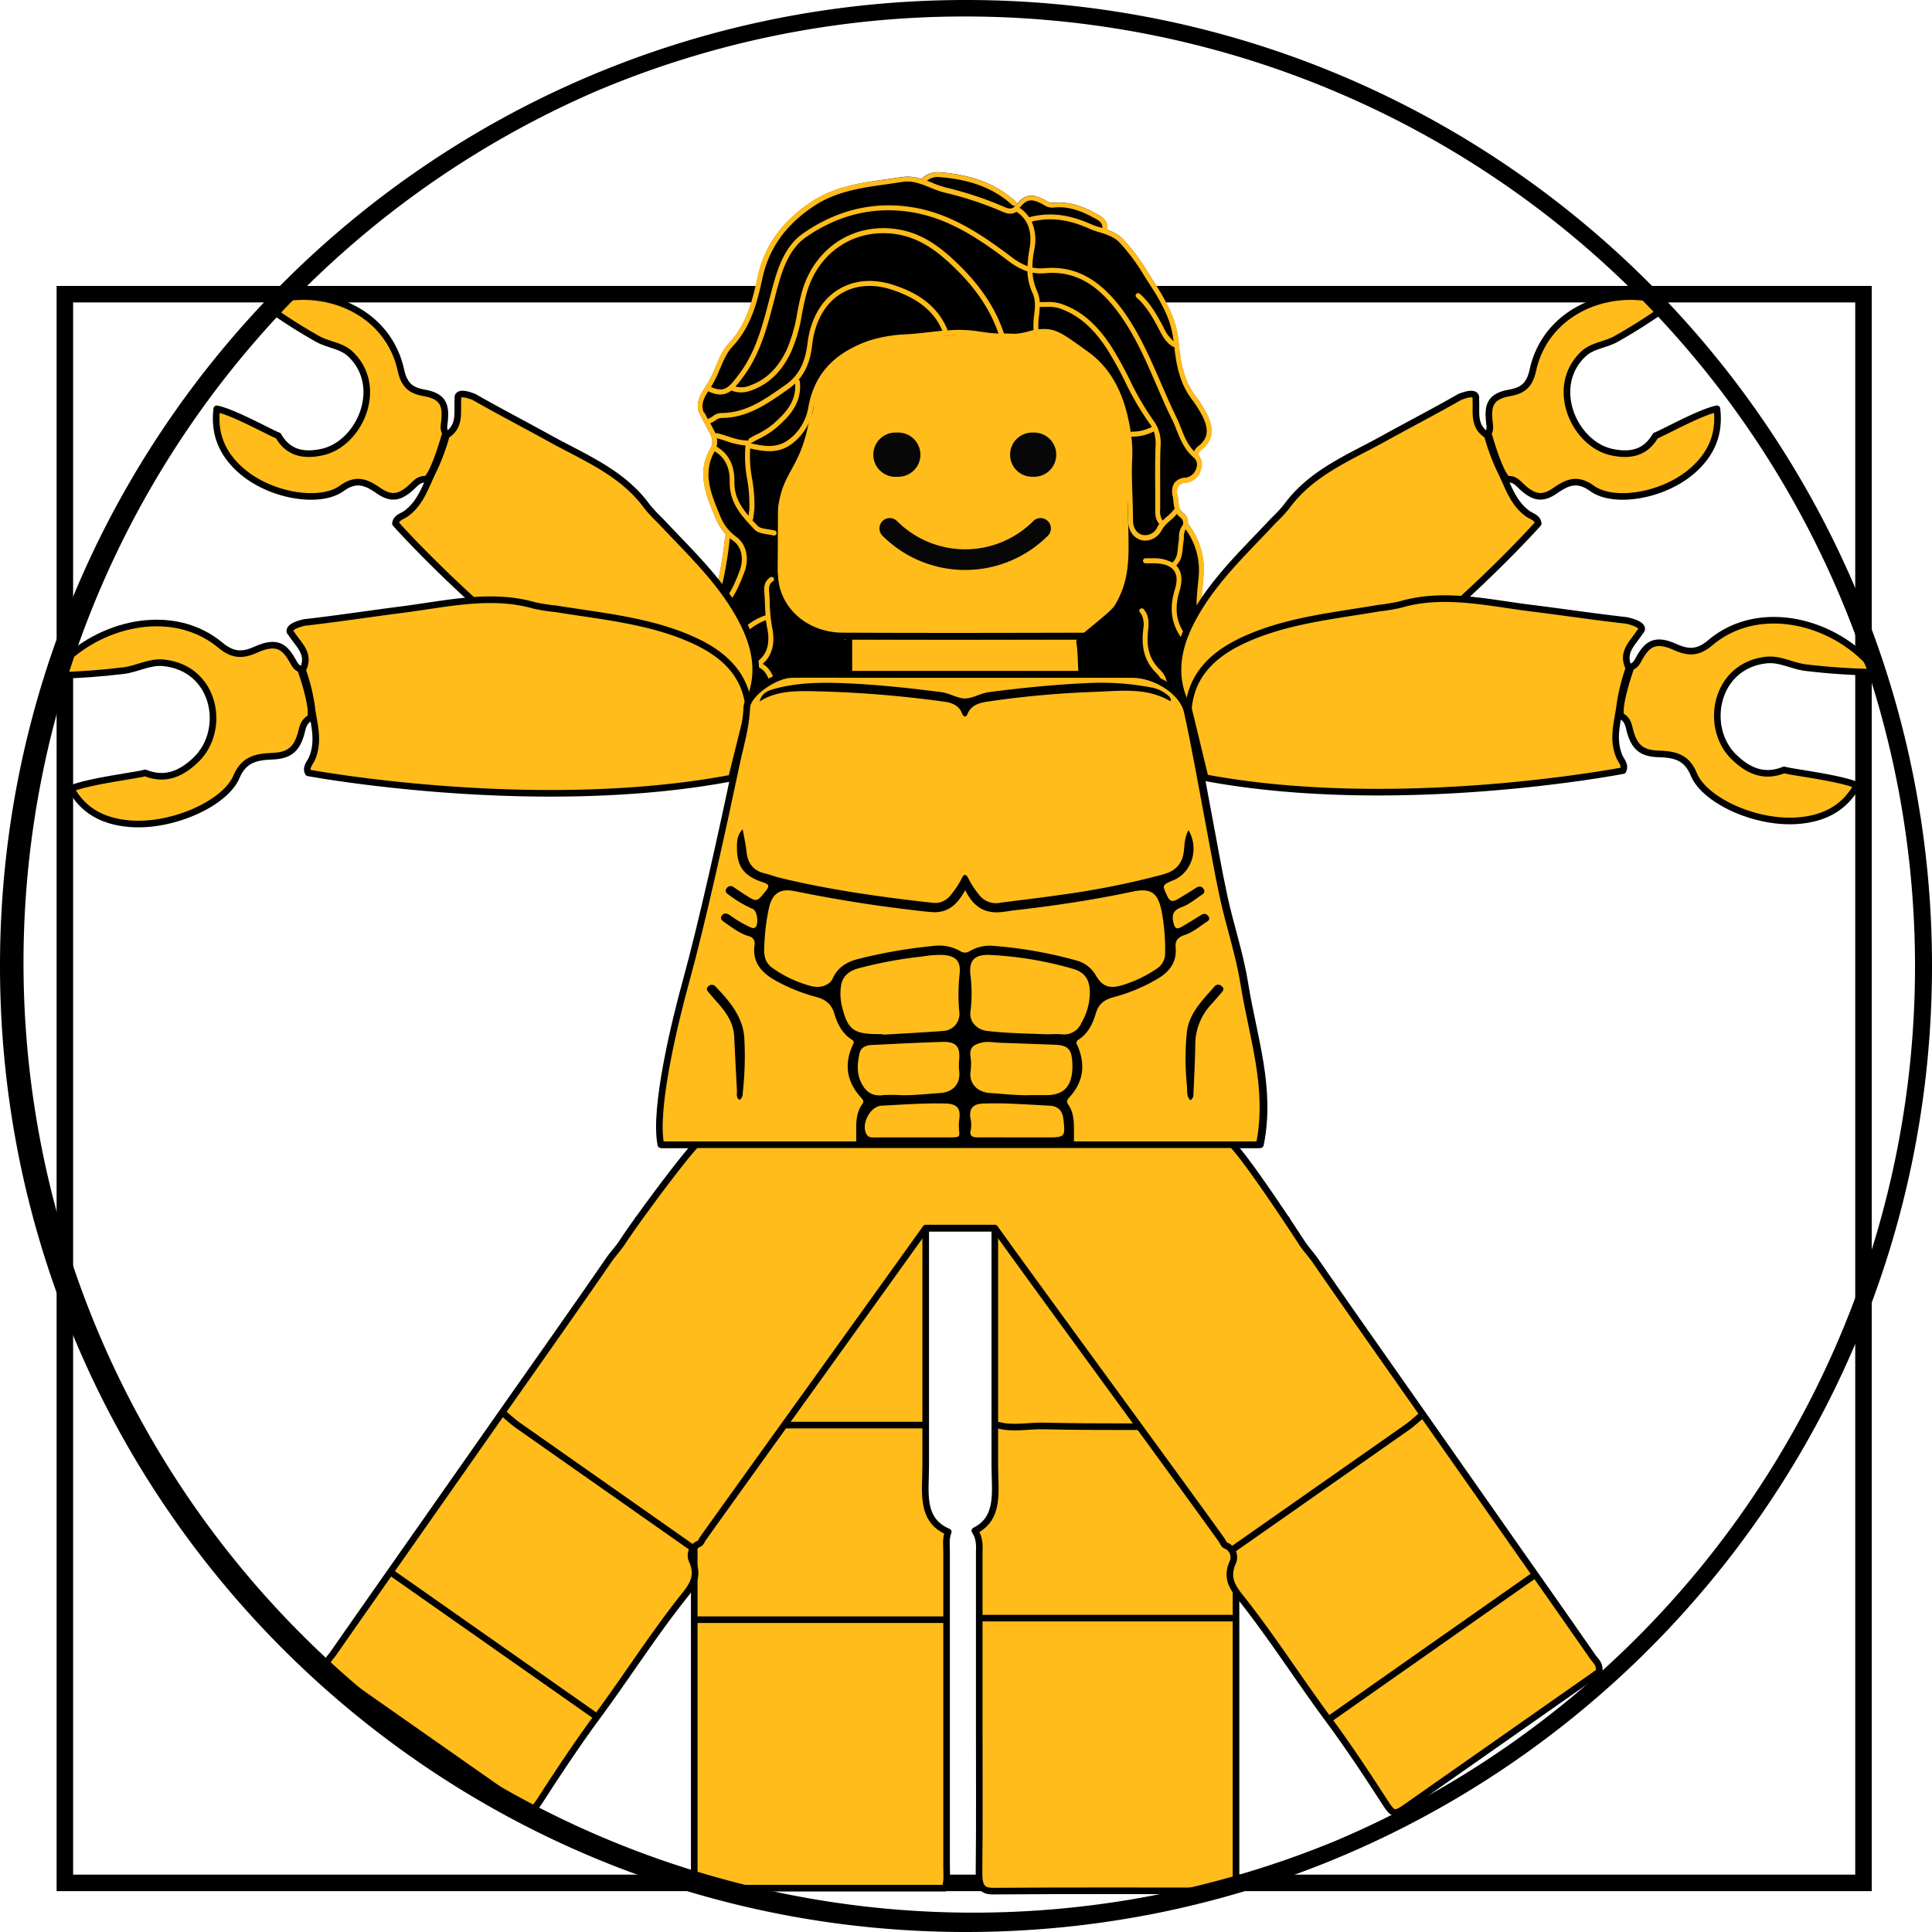 <svg xmlns="http://www.w3.org/2000/svg" viewBox="0 0 585.67 585.67"><defs><style>.cls-1,.cls-6{fill:none;}.cls-1,.cls-2{stroke:#000;stroke-linecap:round;stroke-linejoin:round;}.cls-1,.cls-2,.cls-3{stroke-width:2px;}.cls-2,.cls-5{fill:#ffbc1a;}.cls-3,.cls-4{fill:#070707;}.cls-3{stroke:#ffbc1a;stroke-miterlimit:10;}</style></defs><g id="Layer_2" data-name="Layer 2"><g id="Layer_8" data-name="Layer 8"><path d="M562.4,91.68v476.6H22.16V91.68H562.4m5-5H17.16v486.6H567.4V86.68Z"/><path class="cls-1" d="M200.68,347c-2.21-10.87,4.34-37.59,7.61-49.43,4.89-17.73,11.45-47.65,15.22-65.62,1.21-5.76,3-11.39,3.21-17.4.17-4.28,8.55-10.05,13.62-10.1,6.45-.06,12.9,0,19.35,0h83.86c7.07,0,15.36,5.22,16.69,11.2,2.31,10.39,4.11,20.91,6.1,31.37,1.59,8.31,3,16.67,4.79,24.93,1.92,8.8,4.86,17.41,6.26,26.27,2.53,15.94,8.21,31.6,4.7,48.79H200.68Z"/><path class="cls-2" d="M246.33,347.44c-16,.05-29.07.15-35.88.35V572.38h76c.8-2.2.5-4.25.5-6.24q0-47.8,0-95.6c0-2.07-.33-4.19.51-6.17-8.57-3.6-6.82-12.19-6.84-19.9,0-22.63,0-49.53,0-72.16h20.95c0,22.63,0,49.53,0,72.16,0,7.47,1.63,15.76-6.05,19.55,1.67,2.53,1.33,4.84,1.33,7.06q0,25.26,0,50.52c0,15.39.1,30.78-.07,46.16,0,4.24,1,5.54,4.37,5.52,22.65-.16,45.3-.09,67.95-.08,1.77,0,3.55.09,5.59-1.89V347.79S296.45,347.31,246.33,347.44Z"/><path class="cls-1" d="M321.4,97.68c0-5.38.05-10.75,0-16.13-.06-4-2-5.81-6-6-15.77-.87-31.53-.39-47.3,0-4.17.1-5.88,1.71-6,6-.14,5.37,0,10.75,0,16.13"/><path class="cls-1" d="M298.18,490.53h75.26"/><path class="cls-1" d="M286.14,491H211.31"/><path class="cls-1" d="M280.55,432H211.31"/><path class="cls-1" d="M302.48,432c4.55,1.27,9.19.17,13.77.27,17.62.39,35.26.17,52.89.15,1.44,0,2.92.27,4.3-.42"/><rect class="cls-2" x="257.33" y="192.9" width="72.34" height="11.53"/><path class="cls-2" d="M316.11,97.82c-20.79.29-41.57-.31-62.37.32-9,.28-19.1,7.75-19,19,.21,18.63.11,37.27,0,55.91-.05,11.82,9.57,19.69,20.66,19.74,25.23.12,50.46.07,75.69,0A22.58,22.58,0,0,0,341,190.7c8.09-3.9,11.27-10.67,11.19-19.33-.16-18.21-.57-36.42-.31-54.62.13-9.2-8.76-18.74-18.61-18.55Z"/><path class="cls-2" d="M321.27,97.18c.85-5.21.47-10.47.35-15.69-.08-3.29-1.29-6-5.51-6.16-1.24,0-2.59-.26-3.88-.26Q291.59,75,271,75c-7,0-9,1.93-9,9,0,4.3.26,8.6.4,12.9"/><path class="cls-2" d="M390,369.62H193.48"/><path class="cls-2" d="M210.81,347.16c-4.64,4.92-18.47,23.71-22.1,29.33-1.26,1.95-2.85,3.58-4.15,5.46C174.85,396.05,165,410,155.15,424l-33.9,48.35q-10.2,14.53-20.37,29.09c-.81,1.17-2.17,2.07-1.86,4.44l2.66,1.87,55.63,39c3.63,2.54,4.14,2.58,6.55-1.15,5.49-8.52,11.13-17,17.09-25.11,9.09-12.28,17.26-25.22,26.79-37.13,2.69-3.36,3.87-6,2.18-10.06a3.79,3.79,0,0,1,2-5.32c.56-.26.84-1.12,1.25-1.7,11-15.45,56.45-78.56,67.46-94h20.95c11.06,15.52,57.64,79,68.71,94.5.41.58.69,1.45,1.25,1.71a3.82,3.82,0,0,1,2.06,5.34c-1.68,4-.49,6.73,2.2,10.1,9.58,12,17.8,25,26.93,37.32,6,8.11,11.66,16.68,17.19,25.23,2.42,3.75,2.92,3.72,6.55,1.18l55.64-39,2.65-1.86c.31-2.39-1.06-3.29-1.87-4.46q-10.19-14.66-20.47-29.25l-34.07-48.59c-9.88-14.08-19.8-28.13-29.57-42.29-1.3-1.9-2.89-3.53-4.16-5.5-3.65-5.64-16.15-24.53-20.81-29.47"/><path class="cls-2" d="M180.27,520l-61.27-43"/><path class="cls-2" d="M209.7,469.08Q183.3,450.57,156.89,432c-1.4-1-2.66-2.19-4-3.3"/><path class="cls-3" d="M272.33,145.53a7.71,7.71,0,0,0,5.43-2.26,7.61,7.61,0,0,0,2.25-5.46,7.71,7.71,0,0,0-7.73-7.68h-.58a7.71,7.71,0,1,0,.05,15.41Z"/><path class="cls-3" d="M312.9,130.13a7.7,7.7,0,1,0,0,15.4h.59a7.7,7.7,0,0,0,0-15.4Z"/><path class="cls-4" d="M292.59,173.79a36.27,36.27,0,0,1-25.79-10.68,4.14,4.14,0,0,1,5.85-5.85,28.19,28.19,0,0,0,39.87,0,4.13,4.13,0,0,1,5.84,0,4.16,4.16,0,0,1,1.22,2.92,4.11,4.11,0,0,1-1.21,2.93,36.29,36.29,0,0,1-25.78,10.68Z"/><path class="cls-5" d="M269.72,157.05a3.12,3.12,0,0,1,2.22.92,29.2,29.2,0,0,0,41.29,0,3.11,3.11,0,0,1,4.42,0,3.12,3.12,0,0,1,0,4.43,35.46,35.46,0,0,1-50.14,0,3.14,3.14,0,0,1,2.21-5.35m0-2a5.13,5.13,0,0,0-3.62,8.76,37.47,37.47,0,0,0,53,0h0a5.13,5.13,0,0,0-7.25-7.26,27,27,0,0,1-19.22,8h0a27,27,0,0,1-19.21-8,5.15,5.15,0,0,0-3.64-1.5Z"/><path d="M371,211.2a20.24,20.24,0,0,1-1.86,2.14,11.84,11.84,0,0,0-2.52,3.39.75.75,0,0,1-.69.46l-.37-.1-12.38-3.35s-.31-.82-.8-2.24c-.66-1.93-23.83-.93-24.85-4.52-1.11-3.87-.5-8-1.28-12.47-.23-1.32,10.11-8.44,11.68-11,5.51-9.07,4-17.51,4-30.2,0-7.5,5.4-21.14-8-40.26a23.07,23.07,0,0,0-8.12-7.15l-2.48-1.31a22,22,0,0,0-7.58-2.41c-3-.39-6.49-.93-7.84-1h0l-3.52-.09-1.59,0c-.62,0-1.22,0-1.79,0-11.35-.24-11.05.59-13.37.62-28.76.37-39.83,7.37-41.07,22.11-.13,1.58-1.14,3-1.48,4.62a0,0,0,0,1,0,0c-3.35,16.61-9.65,14-9.66,33v.38c0,5.49-.13,12.62,1.3,18.48a14.72,14.72,0,0,0,9.44,10.38c9.59,3.38,13.73.8,11.24,13.82,0,.17-22.32,4.29-22.45,4.39a38.48,38.48,0,0,1-18.3,7.31c-.69.09-1.08.11-1.08.11-.46-.41-.9-.82-1.34-1.24-.8-.77-1.65-1.5-2.49-2.23a8,8,0,0,1-3.11-5.76c-.1-2.84,1.66-5.2,3.15-6.67a11.93,11.93,0,0,0,3.59-9.92,24.68,24.68,0,0,1,.9-9,100.14,100.14,0,0,0,3.52-18.83.74.74,0,0,1,.37-.58,15.84,15.84,0,0,1-3.13-4.82l-.35-.84c-2.78-6.66-5.64-13.55-1-21a4.61,4.61,0,0,0-.31-3.73c-.67-1.34-1.38-2.68-2.08-4l-.88-1.66s-.51-1-.75-1.66c-.57-2.88.95-5.19,2.3-7.25l.37-.57a34.24,34.24,0,0,0,2.59-5.3c1.07-2.55,2.18-5.19,4-7.12,5.66-6,7.34-13.61,8.81-20.31,2.08-9.43,7.46-16.88,16.48-22.77,6.92-4.52,14.79-5.62,22.41-6.68l4.71-.69a12.69,12.69,0,0,1,6,.59,6.86,6.86,0,0,1,5.36-2.06c10,.74,17.37,3.57,23.19,8.91a.75.75,0,0,1,.11,1c2.72-3.26,4.78-3.57,8.71-1.51.19.1.36.21.54.32a2.78,2.78,0,0,0,2,.56c3.85-.43,7.89.52,12.37,2.92l.52.28c1.67.87,3.56,1.85,3.58,4.58a.81.81,0,0,1-.11.39,11.72,11.72,0,0,1,4.8,2.81A59,59,0,0,1,348,82.66c.67,1.06,1.35,2.13,2,3.17a64.56,64.56,0,0,1,4.52,8,30,30,0,0,1,2.78,10.41c.53,5.27,1.46,10.76,4.63,15.21l.38.54a35,35,0,0,1,3.75,6c1.24,2.77,2.23,6.36-1.12,9.63a6.38,6.38,0,0,1-.6.51c-.74.57-1.18,1-1.13,1.63a.32.32,0,0,1,0,.14,4.38,4.38,0,0,1,.79,4.35,5.42,5.42,0,0,1-4.44,4,3.23,3.23,0,0,0-2.41,1,3.56,3.56,0,0,0-.23,2.77c.1.53.16,1.07.21,1.59.16,1.63.3,3,1.67,4a3.32,3.32,0,0,1,1.27,2.3,3.84,3.84,0,0,1,0,.83l0,0a22.47,22.47,0,0,1,4.68,16.44c-.05.53-.1,1.08-.15,1.62-.61,6.13-1.17,11.93,2.58,17.15.59.82,1.22,1.64,1.83,2.43s1.27,1.65,1.88,2.5A9.75,9.75,0,0,1,371,211.2Z"/><path class="cls-2" d="M403.45,520.79l61.27-43"/><path class="cls-2" d="M373.85,469.59q26.41-18.51,52.81-37c1.41-1,2.66-2.19,4-3.3"/><path class="cls-5" d="M371,199c-.61-.85-1.25-1.69-1.88-2.5s-1.24-1.61-1.83-2.43c-3.75-5.22-3.19-11-2.58-17.15,0-.54.1-1.09.15-1.62a22.47,22.47,0,0,0-4.68-16.44l0,0a3.84,3.84,0,0,0,0-.83,3.32,3.32,0,0,0-1.27-2.3c-1.37-1-1.51-2.4-1.67-4-.05-.52-.11-1.06-.21-1.59a3.56,3.56,0,0,1,.23-2.77,3.23,3.23,0,0,1,2.41-1,5.42,5.42,0,0,0,4.44-4,4.38,4.38,0,0,0-.79-4.35.32.32,0,0,0,0-.14c0-.65.39-1.06,1.13-1.63a6.38,6.38,0,0,0,.6-.51c3.35-3.27,2.36-6.86,1.12-9.63a35,35,0,0,0-3.75-6l-.38-.54c-3.17-4.45-4.1-9.94-4.63-15.21a30,30,0,0,0-2.78-10.41,64.56,64.56,0,0,0-4.52-8c-.69-1-1.37-2.11-2-3.17a59,59,0,0,0-7.65-10.27,11.72,11.72,0,0,0-4.8-2.81.81.81,0,0,0,.11-.39c0-2.73-1.91-3.71-3.58-4.58l-.52-.28c-4.48-2.4-8.52-3.35-12.37-2.92a2.78,2.78,0,0,1-2-.56c-.18-.11-.35-.22-.54-.32-3.93-2.06-6-1.75-8.71,1.51a.75.75,0,0,0-.11-1c-5.82-5.34-13.19-8.17-23.19-8.91a6.86,6.86,0,0,0-5.36,2.06,12.69,12.69,0,0,0-6-.59l-4.71.69C261,55.38,253.09,56.48,246.17,61c-9,5.89-14.4,13.34-16.48,22.77-1.47,6.7-3.15,14.3-8.81,20.31-1.83,1.93-2.94,4.57-4,7.12a34.24,34.24,0,0,1-2.59,5.3l-.37.57c-1.35,2.06-2.87,4.37-2.3,7.25.24.63.75,1.66.75,1.66l.88,1.66c.7,1.3,1.41,2.64,2.08,4a4.61,4.61,0,0,1,.31,3.73c-4.66,7.49-1.8,14.38,1,21l.35.84a15.84,15.84,0,0,0,3.13,4.82.74.74,0,0,0-.37.58,100.14,100.14,0,0,1-3.52,18.83,24.68,24.68,0,0,0-.9,9,11.93,11.93,0,0,1-3.59,9.92c-1.49,1.47-3.25,3.83-3.15,6.67a8.15,8.15,0,0,0,3.21,5.85c.87.74,1.73,1.53,2.56,2.3.38.37.77.72,1.17,1.08a.73.73,0,0,0,.49.2.77.77,0,0,0,.56-.25s0,0,0-.06a.74.74,0,0,0-.09-1l-1.15-1.07c-.84-.78-1.71-1.59-2.6-2.35a6.66,6.66,0,0,1-2.69-4.74c-.07-2.3,1.43-4.28,2.7-5.53l.05-.06s0,.06.06.09l.19.16v0c2.43,8.44,9.36,10.31,15.15,11h.09A.76.76,0,0,0,229,212a.77.77,0,0,0-.66-.85c-8-1-12.22-4-13.92-10a1.24,1.24,0,0,0-.48-.65l-.07-.06a.57.57,0,0,0-.13-.08,13.4,13.4,0,0,0,3-10.05,19.15,19.15,0,0,1,0-3.56.85.85,0,0,0,.24.42,13.31,13.31,0,0,0,5.33,2.45,23.23,23.23,0,0,1,2.85,1c-1.14,1-2.22,2-3.29,3-.72.69-1.44,1.38-2.18,2a5.29,5.29,0,0,0-1.93,5,6.84,6.84,0,0,0,4.67,4.85,20.34,20.34,0,0,0,2.37.65c.36.08.71.17,1.08.27l.18,0a.72.72,0,0,0,.59-.3c.35-.45.65-.94,1-1.41a6.32,6.32,0,0,1,1.84-2.21l.48-.31a.72.72,0,0,0,.25.24c2,1.07,2.73,3.08,3.46,5.21l.28.81a.75.75,0,0,0,.7.5.7.7,0,0,0,.25-.05.67.67,0,0,0,.38-.32.74.74,0,0,0,.07-.65l-.27-.79c-.76-2.22-1.56-4.5-3.88-5.87,2.86-2.49,3.86-6.24,2.87-11a46.6,46.6,0,0,1-.75-7.63c0-1.08-.09-2.19-.17-3.29-.12-1.66.2-2.5,1.15-3.09a.77.77,0,0,0,.25-1,.76.76,0,0,0-1-.25c-1.84,1.14-2,3-1.86,4.49.08,1.08.13,2.16.17,3.24.05,1.28.11,2.58.22,3.89a.73.73,0,0,0-.25,0,19.08,19.08,0,0,0-5.3,2.92,19.92,19.92,0,0,0-3.74-1.39A12.1,12.1,0,0,1,218,186a.75.75,0,0,0-1.05.09.58.58,0,0,0-.1.21,28.7,28.7,0,0,1,.83-4.39,102.63,102.63,0,0,0,3.54-18.78c.3.26.62.52,1,.77,3,2.16,3.13,6.14,2,9.11-1.42,3.67-3,7.83-6.38,10.73a.75.75,0,0,0,.48,1.33.74.74,0,0,0,.48-.18c3.64-3.14,5.4-7.68,6.81-11.33s1.12-8.25-2.5-10.89a14,14,0,0,1-4.69-6l-.35-.85c-2.54-6.11-5.15-12.42-1.44-19,3.12,1.81,4.66,4.91,4.58,9.24-.13,6.4,3.68,10.42,7.36,14.3l.13.15c1,1,2.52,1.25,4,1.48.64.1,1.24.2,1.79.34a.64.64,0,0,0,.2,0,.74.74,0,0,0,.71-.56.81.81,0,0,0,0-.38.74.74,0,0,0-.53-.55,17.24,17.24,0,0,0-1.95-.37c-1.27-.2-2.57-.4-3.18-1l-.13-.14c-.53-.55-1.05-1.1-1.56-1.66a.7.7,0,0,0,.29-.5c0-.36.08-.71.13-1.06.1-.78.2-1.59.24-2.4a45.72,45.72,0,0,0-.7-8.48,37.45,37.45,0,0,1-.6-9.28c4.67,1.07,8.88,1.62,13-1.68a16.71,16.71,0,0,0,4.65-5.8,0,0,0,0,0,0,0,17.31,17.31,0,0,0,1.46-4.55.19.19,0,0,1,0-.07c1.71-9.41,7.25-15.48,17.46-19.08a42.19,42.19,0,0,1,11-1.82c1.23-.09,2.5-.19,3.75-.32.88-.09,1.76-.2,2.64-.3,2-.23,4.13-.47,6.21-.59a37.75,37.75,0,0,1,8.1.19l.78.12c5.38.79,10.47,1.54,16-.13.76-.22,8.59,1.57,9.24,2,4.88,3,2.93,2.34,7,4,9.29,9.68,13.61,19.87,13.05,31.4-.18,3.68-.05,7.42.08,11,0,1,.07,2,.1,3.08.05,1.49.08,3,.07,4.47a6.5,6.5,0,0,0,1,3.67h0a5.18,5.18,0,0,0,3,2.2,3.88,3.88,0,0,0,1.09.14,5.64,5.64,0,0,0,4.81-2.72,10.77,10.77,0,0,1,2.88-3.38,17.42,17.42,0,0,0,2-2,4.68,4.68,0,0,0,1.2,1.24,1.87,1.87,0,0,1,.66,1.26,1.37,1.37,0,0,1-.13.93,5.59,5.59,0,0,0-1.11,3.68,9,9,0,0,1-.11,1.3c-.1.58-.16,1.17-.21,1.75-.16,1.76-.32,3.43-1.71,4.6a11.43,11.43,0,0,0-5.89-1.3h-2.23a.76.76,0,0,0,0,1.52h2.23c3.18,0,5.32.72,6.37,2.17s1.05,3.29.26,5.89c-2.25,7.43-.36,13.35,5.92,18.68,2.2,1.86,4.25,4.08,4.3,7.71.07,4.24-2.1,5.31-5.36,5.63a40.44,40.44,0,0,1-4.8.07c-.73,0-1.47,0-2.2,0,.35-2.76-.27-5.91-2.15-7.7-3-2.86-4.21-6.19-3.9-10.8,0-.39.06-.78.1-1.18.22-2.12.46-4.51-1.33-6.57a.75.75,0,0,0-.85-.19.58.58,0,0,0-.2.13.76.76,0,0,0-.06,1.07,5.21,5.21,0,0,1,.45.63,6.33,6.33,0,0,1,.59,3.91c0,.29-.05.58-.08.87s-.08.82-.11,1.23c-.29,4.41.73,7.88,3.22,10.79.35.41.74.82,1.15,1.22,1.67,1.59,2.1,4.83,1.54,7.33a7.15,7.15,0,0,1-.54,1.58.75.75,0,0,0,.34,1,.66.66,0,0,0,.33.09.75.75,0,0,0,.67-.43,8.52,8.52,0,0,0,.55-1.52.86.86,0,0,0,.27.05c.73,0,1.45,0,2.18,0s1.46,0,2.2,0c.92,0,1.85,0,2.77-.11,3.17-.31,6.8-1.4,6.71-7.16-.06-4.25-2.48-6.86-4.84-8.86-5.84-4.94-7.52-10.2-5.44-17.06.93-3.08.77-5.52-.49-7.24a5.27,5.27,0,0,0-.49-.57c1.63-1.54,1.83-3.57,2-5.38.05-.57.1-1.11.19-1.64a10.83,10.83,0,0,0,.13-1.48,4.66,4.66,0,0,1,.53-2.46,21,21,0,0,1,3.92,14.73c-.05.54-.11,1.08-.16,1.62-.6,6.15-1.22,12.5,2.86,18.19.61.84,1.24,1.68,1.86,2.48s1.26,1.63,1.86,2.45c2.52,3.53,2.52,7,0,10.45a21.13,21.13,0,0,1-1.73,2,13,13,0,0,0-2.83,3.84.76.76,0,0,0,.32,1l.08,0a.75.75,0,0,0,.29.06.75.75,0,0,0,.69-.46,11.84,11.84,0,0,1,2.52-3.39A20.24,20.24,0,0,0,371,211.2,9.75,9.75,0,0,0,371,199ZM232.19,188c.09.83.23,1.65.4,2.49,1,5-.26,8.51-3.87,10.58a7.45,7.45,0,0,0-2.36,2.72c-.19.3-.38.61-.58.91-.21-.06-.42-.1-.63-.15A19.4,19.4,0,0,1,223,204a5.37,5.37,0,0,1-3.71-3.71,3.83,3.83,0,0,1,1.44-3.58c.76-.67,1.49-1.36,2.22-2.06C225.67,192,228.51,189.32,232.19,188ZM339.32,73.46a59.06,59.06,0,0,1,7.45,10c.67,1.07,1.35,2.14,2.05,3.2a61.57,61.57,0,0,1,4.42,7.85,28.27,28.27,0,0,1,2.52,8.91,11.72,11.72,0,0,1-3-4.1l-.11-.21c-1.93-3.58-3.92-7.28-7.16-10.07a.74.74,0,0,0-1.05.09.76.76,0,0,0,.09,1.06c3,2.61,5,6.19,6.83,9.68l.09.17c1,1.93,2,3.75,4,5a.71.71,0,0,0,.39.12l.14,0c.57,5.26,1.61,10.71,4.84,15.23l.38.54a34.65,34.65,0,0,1,3.59,5.78c1.57,3.53,1.35,5.83-.8,7.91a3.32,3.32,0,0,1-.48.41,4.54,4.54,0,0,0-1.51,1.77c-2-2-3-4.48-4-7.07-.44-1.11-.9-2.25-1.43-3.34-1.65-3.37-3.18-6.89-4.65-10.29-3.24-7.46-6.58-15.18-11.53-22-7-9.54-14.52-13.6-23.76-12.8a12.1,12.1,0,0,1-3.68-.21,31.63,31.63,0,0,1,.57-5.37,14,14,0,0,0-.77-8.54c5.59-1.39,11.16-.7,17.51,2.16a25.32,25.32,0,0,0,3.23,1.13C335.61,71.15,337.64,71.77,339.32,73.46ZM316,61.88a4.39,4.39,0,0,1,.47.27,4.3,4.3,0,0,0,2.94.77c3.55-.4,7.3.5,11.49,2.75l.55.28c1.74.91,2.72,1.51,2.77,3.19l-.3-.09A26.28,26.28,0,0,1,330.83,68c-6.8-3.06-12.78-3.75-18.83-2.15l-.05,0A10.56,10.56,0,0,0,309.08,63C311.33,60.31,312.68,60.14,316,61.88Zm-31.43-8.21c9.65.72,16.74,3.43,22.3,8.52a.78.78,0,0,0,.5.2.75.75,0,0,0,.51-.21c-.13.15-.26.3-.38.46s-.83,1.06-2.82.19a106.7,106.7,0,0,0-18-6,30.23,30.23,0,0,1-4.15-1.46l-1.52-.61A5.17,5.17,0,0,1,284.54,53.67Zm-66.3,58.13c1.07-2.54,2.08-4.94,3.72-6.67,5.94-6.32,7.67-14.14,9.18-21,2-9,7.17-16.16,15.83-21.83,6.65-4.33,14.36-5.41,21.82-6.45,1.58-.23,3.16-.45,4.73-.7,3-.48,5.63.58,8.38,1.69a31.19,31.19,0,0,0,4.36,1.53,105.21,105.21,0,0,1,17.8,5.89c1.94.85,3.2.53,4-.07h0c3.58,2.27,4.91,6.07,4,11.3a33.91,33.91,0,0,0-.6,5.2,18.91,18.91,0,0,1-4.9-2.81c-8.83-6.65-18.45-13.29-30.39-15.11-11.5-1.75-22.44.89-32.53,7.83C238,74.42,235.86,81,234.27,86.79c-.37,1.37-.73,2.74-1.09,4.12-2,7.64-4,15.53-8.85,22.11-3.35,4.58-4.72,6.07-8.79,4.31,0,0,0,0,0,0A35.74,35.74,0,0,0,218.24,111.8Zm8.93,41.77c0,.75-.13,1.49-.23,2.28l-.06.49c-2.47-2.89-4.36-6-4.27-10.29.1-4.9-1.77-8.58-5.41-10.64a5.59,5.59,0,0,0,.07-2.55c.9.22,1.77.5,2.69.8a23.75,23.75,0,0,0,6,1.38,37.09,37.09,0,0,0,.53,10.34A43.2,43.2,0,0,1,227.17,153.57Zm0-20.68a.77.77,0,0,0-.35.66,14.39,14.39,0,0,1-3.33-.42c-1.06-.25-2.07-.58-3.07-.91s-2.08-.68-3.14-.93a.8.8,0,0,0-.46.05,3.65,3.65,0,0,0-.18-.41c-.44-.9-.91-1.8-1.38-2.68a1.29,1.29,0,0,0,.24-.05,6.29,6.29,0,0,0,1.38-.76,3.11,3.11,0,0,1,1.72-.73h.05c7.79,0,13.83-4.23,19.67-8.32l.55-.39a17.62,17.62,0,0,0,2.14-1.74c.41,5.65-3.18,9.26-6.92,12.48a24.25,24.25,0,0,1-4.63,2.9C228.71,132,227.93,132.45,227.17,132.89Zm54-32.15-2.63.29c-1.23.13-2.49.22-3.71.31a43.75,43.75,0,0,0-11.4,1.91c-10.78,3.81-16.64,10.26-18.44,20.3a15.29,15.29,0,0,1-5.58,9.46c-3.64,2.92-7.39,2.4-11.88,1.36v-.07h0a.75.75,0,0,0,.38-.1c.71-.43,1.48-.83,2.22-1.22a26.15,26.15,0,0,0,4.91-3.09c4-3.4,8.11-7.59,7.4-14.22a.76.76,0,0,0-.36-.56c2.29-2.68,3.58-6,4.1-10.62.79-6.8,3.74-12.21,8.32-15.21,4.35-2.84,9.9-3.37,15.66-1.51,8,2.6,13,6.59,15.48,12.5C284.16,100.4,282.66,100.57,281.19,100.74Zm19.74.29c-1.41-.15-2.84-.36-4.28-.57l-.77-.12a41.41,41.41,0,0,0-8.69-.19.86.86,0,0,0,0-.21c-3.49-8.54-11.1-11.86-16.52-13.61-6.18-2-12.2-1.41-16.92,1.68-5,3.25-8.15,9-9,16.3C244,110.22,242,114,238,116.76l-.55.38c-5.9,4.15-11.49,8.06-18.82,8.06h-.06a4.44,4.44,0,0,0-2.53,1,5.53,5.53,0,0,1-1.06.61.65.65,0,0,0-.36.29l-.08-.15c-.3-.56-.6-1.12-.89-1.68a.8.8,0,0,0-.34-.32c-.91-2.43.11-4.37,1.39-6.36a.73.73,0,0,0,.23.16c3.05,1.32,5,1,6.77-.36a8.15,8.15,0,0,0,2.93.57,8.82,8.82,0,0,0,2.79-.49c5.54-1.9,9.48-5.64,12.4-11.79a47.13,47.13,0,0,0,3.28-11.43c.42-2.16.86-4.39,1.47-6.53,3.6-12.56,14.94-19.82,27.59-17.65,7.34,1.26,12.76,5.75,17.52,10.41,6.36,6.22,10.62,12.65,13,19.63,0,0,0,.08,0,.13C302.16,101.16,301.55,101.11,300.93,101Zm6.9.17a29.06,29.06,0,0,1-3.49.1.88.88,0,0,0,0-.17s0,0,0,0c-2.44-7.41-6.88-14.2-13.57-20.75-4.94-4.83-10.57-9.49-18.32-10.81C259,67.25,247,75,243.16,88.27c-.63,2.19-1.08,4.47-1.5,6.65A46.59,46.59,0,0,1,238.5,106c-2.74,5.75-6.4,9.25-11.54,11a6.56,6.56,0,0,1-4,.18,40.31,40.31,0,0,0,2.55-3.25c5-6.82,7.08-14.86,9.1-22.63.35-1.37.71-2.75,1.08-4.11,1.52-5.57,3.57-11.81,8.73-15.36,9.77-6.73,20.36-9.27,31.47-7.58C287.52,66,297,72.55,305.65,79.08a19.5,19.5,0,0,0,5.79,3.19A17.81,17.81,0,0,0,313,88.83c1,2.15.75,4.38.49,6.75a21.55,21.55,0,0,0-.18,4.48c-.43.09-.86.2-1.28.33a23.24,23.24,0,0,1-4.17.81ZM342.78,131c-1.36-8.72-4.37-18.24-13-24.41-8-5.73-9.89-7.31-15-6.76a21.05,21.05,0,0,1,.19-4.09c.1-.9.19-1.8.22-2.7.57,0,1.14,0,1.71,0a11.89,11.89,0,0,1,4,.35c5.66,1.85,10.28,5.73,14.53,12.18a109.54,109.54,0,0,1,5.67,10.2,84.81,84.81,0,0,0,7.65,13,4.12,4.12,0,0,1,.41.64h0a12.63,12.63,0,0,1-6,1.44A.64.64,0,0,0,342.78,131Zm7.74,29.39a4.1,4.1,0,0,1-4.16,1.77c-1.82-.51-2.9-2.15-2.9-4.4,0-2.54-.08-5.13-.17-7.62-.13-3.58-.25-7.28-.08-10.89a41.41,41.41,0,0,0-.24-6.89.42.42,0,0,0,.16,0h.2a13.9,13.9,0,0,0,6.44-1.58,12,12,0,0,1,.54,4.2c-.18,4.34-.15,8.75-.12,13,0,2,0,4,0,5.93v.34c0,1.5,0,3.19,1.22,4.59A9.37,9.37,0,0,0,350.52,160.4Zm5.48-14a5.07,5.07,0,0,0-.5,4c.09.46.14.94.19,1.46a13.34,13.34,0,0,0,.4,2.37.74.74,0,0,0-.13.12,14,14,0,0,1-2.18,2.24c-.45.4-.91.8-1.35,1.24a5.35,5.35,0,0,1-.73-3.45V154c0-2,0-4,0-5.94,0-4.25-.06-8.64.12-12.94a11.38,11.38,0,0,0-1.86-7.22,84.53,84.53,0,0,1-7.51-12.8,109.67,109.67,0,0,0-5.75-10.35C332.23,98,327.37,93.92,321.37,92a13.46,13.46,0,0,0-4.51-.43c-.56,0-1.11,0-1.67,0h0a9.6,9.6,0,0,0-.81-3.35A15.86,15.86,0,0,1,313,82.66a13.87,13.87,0,0,0,3.77.17c8.81-.77,15.72,3,22.44,12.19,4.84,6.64,8.16,14.28,11.35,21.67,1.48,3.42,3,7,4.68,10.35.51,1,1,2.16,1.39,3.23,1.21,3,2.47,6.14,5.36,8.54a2.8,2.8,0,0,1,.67,3.08,4,4,0,0,1-3.15,2.9A4.6,4.6,0,0,0,356,146.36Z"/><path class="cls-2" d="M134.79,132.23c-.83,2.85-3.53,11.7-5.62,13.1-2.23-.29-3.4,1.45-4.77,2.65-3.44,3-6,3.29-9.66.75s-6.71-3.89-11.15-.68c-6.61,4.79-22,2.34-30.88-5.75-5.37-4.88-7.91-10.8-7-18.37,5.13,1,16.82,7.57,18.64,8.14,2.6,4.51,6.63,6.4,13.19,5,11.52-2.43,19.17-19.91,8.63-29.79-2.73-2.56-6.67-2.73-9.9-4.54A164.39,164.39,0,0,1,81,93c1.24-.69,2.34-2,3.67-2.3,15.45-3.41,33.12,4.33,36.88,21.58,1.07,4.88,3.43,6.18,7.2,6.85,6.18,1.09,6.37,4.44,6,8.52-.13,1.31-.46,2.5.34,3.67Z"/><path class="cls-2" d="M139.35,119.62c-.76.41-.51.95-.55,1.65-.21,3.81.86,8-3.48,10.69a64.57,64.57,0,0,1-3.86,10.47c-2.39,4.7-3.75,9.92-8.37,13.28-1.13.82-3,1.16-3.21,3,0,0,42.42,47.85,91.13,70.66l15.05-14.69c4.59-8.56,3.65-17-.7-25.72-6.12-12.21-16-21.26-25.08-31a50.75,50.75,0,0,1-4.08-4.36c-7.43-10.28-18.87-14.8-29.4-20.62-7.7-4.26-15.52-8.3-23.16-12.67C143.64,120.35,140.62,119,139.35,119.62Z"/><path class="cls-2" d="M451.4,132.23c.83,2.85,3.53,11.7,5.62,13.1,2.23-.29,3.4,1.45,4.77,2.65,3.44,3,6,3.29,9.66.75s6.71-3.89,11.15-.68c6.61,4.79,22,2.34,30.88-5.75,5.37-4.88,7.91-10.8,7-18.37-5.13,1-16.83,7.57-18.64,8.14-2.6,4.51-6.63,6.4-13.19,5-11.52-2.43-19.17-19.91-8.63-29.79,2.73-2.56,6.67-2.73,9.9-4.54A165.72,165.72,0,0,0,505.21,93c-1.24-.69-2.34-2-3.67-2.3-15.45-3.41-33.12,4.33-36.88,21.58-1.07,4.88-3.43,6.18-7.2,6.85-6.18,1.09-6.37,4.44-6,8.52.13,1.31.46,2.5-.34,3.67Z"/><path class="cls-2" d="M446.84,119.62c.76.41.51.95.55,1.65.21,3.81-.86,8,3.48,10.69a64.57,64.57,0,0,0,3.86,10.47c2.39,4.7,3.75,9.92,8.37,13.28,1.13.82,3,1.16,3.2,3,0,0-42.41,47.85-91.12,70.66l-15.05-14.69c-4.59-8.56-3.65-17,.7-25.72,6.12-12.21,16-21.26,25.07-31a47.78,47.78,0,0,0,4.08-4.36c7.44-10.28,18.88-14.8,29.41-20.62,7.7-4.26,15.52-8.3,23.16-12.67C442.55,120.35,445.57,119,446.84,119.62Z"/><path class="cls-2" d="M494.14,203.09c-.95,2.8-3.77,11.62-2.68,14,2.24,1.12,2.27,3.24,2.81,5,1.36,4.53,3.56,6.29,8.48,6.45s8.53.91,10.71,6.2c3.23,7.88,18.9,15.21,32,14,7.89-.71,13.81-4,17.48-10.68-5.33-2.31-20.09-4-22.11-4.68-5.11,2.08-10,1.18-15.21-3.92-9.18-8.94-5.74-27.75,9.93-29.38,4.06-.42,7.8,1.83,11.87,2.31a198,198,0,0,0,20,1.39c-.73-1.31-1-3.05-2-4.08-12.23-12.12-33.2-16.54-47-4.83-3.92,3.31-6.89,2.94-10.77,1.2-6.36-2.86-8.55-.25-10.63,3.3-.66,1.14-1.08,2.3-2.52,2.77C494.43,202.23,494.32,202.54,494.14,203.09Z"/><path class="cls-2" d="M497.49,190.1c.47.79-.09,1.07-.48,1.67-2.08,3.22-5.63,6-3.2,10.77a58.22,58.22,0,0,0-2.72,10.83c-.62,5.26-2.49,10.32-.25,15.84.55,1.35,2.05,2.75,1.14,4.4,0,0-67.94,13.13-126.64,2.15l-5.08-21c.9-9.72,6.86-16,16.1-20.43,13-6.2,27.54-7.57,41.78-10a55.3,55.3,0,0,0,6.39-1.07c13-3.83,26.33-.57,39.56,1.08,9.67,1.2,19.33,2.66,29,3.74C493.1,188.09,496.73,188.8,497.49,190.1Z"/><path class="cls-2" d="M91.39,203.67c1,2.8,3.77,11.62,2.65,14-2.27,1.14-2.32,3.26-2.87,5.07-1.4,4.54-3.63,6.31-8.62,6.5s-8.65,1-10.88,6.26c-3.31,7.9-19.22,15.31-32.46,14.19-8-.68-14-3.92-17.67-10.63C27,236.75,41.92,235,44,234.3c5.17,2.06,10.1,1.14,15.42-4,9.34-9,6-27.82-9.93-29.38-4.11-.41-7.91,1.86-12,2.37-6.77.82-13.51,1.33-20.26,1.48.74-1.32,1-3.06,2-4.1,12.45-12.2,33.72-16.71,47.69-5,4,3.3,7,2.91,10.91,1.15,6.46-2.89,8.67-.29,10.75,3.25.67,1.14,1.09,2.31,2.54,2.77C91.09,202.81,91.21,203.12,91.39,203.67Z"/><path class="cls-2" d="M88.05,190.67c-.48.8.09,1.08.47,1.68,2.1,3.21,5.68,6,3.2,10.77A57.25,57.25,0,0,1,94.44,214c.59,5.27,2.47,10.32.17,15.86-.56,1.36-2.09,2.76-1.17,4.42,0,0,68.78,12.84,128.31,1.58L227,214.73c-.87-9.73-6.88-16-16.22-20.39-13.14-6.15-27.87-7.45-42.3-9.79a54.36,54.36,0,0,1-6.46-1c-13.2-3.79-26.68-.47-40.09,1.24-9.8,1.26-19.6,2.76-29.41,3.88C92.51,188.64,88.83,189.37,88.05,190.67Z"/><path class="cls-2" d="M200.33,347c-2.21-10.87,4.33-37.59,7.6-49.43,4.9-17.73,11.46-47.65,15.23-65.62,1.2-5.76,3-11.39,3.21-17.4.16-4.27,8.55-10,13.62-10.09,6.45-.07,12.9,0,19.35,0q41.93,0,83.86,0c7.06,0,15.35,5.21,16.68,11.19,2.32,10.4,4.11,20.91,6.11,31.38,1.59,8.31,3,16.66,4.78,24.93,1.93,8.79,4.86,17.4,6.27,26.26,2.53,15.94,8.2,31.6,4.69,48.79H200.33Z"/><path d="M366.25,277.68c-.79-1-1.59-.67-2.48-.1-1.83,1.15-3.67,2.28-5.54,3.37-1.34.78-2.05.67-2.47-1.07-.61-2.48-.23-3.94,2.59-4.95,2.16-.78,4-2.39,5.95-3.66.7-.45,1.12-1,.5-1.87s-1.41-.77-2.26-.23q-2.73,1.74-5.52,3.4c-1.46.88-2.4.79-3.2-1-1.51-3.3-1.64-3.25,1.91-4.75,5.6-2.35,7.84-9.59,4.56-15.14-1.12,1.94-1.17,4-1.37,6-.37,3.79-2.14,6.2-6.21,7.36a247.34,247.34,0,0,1-31.26,6.24c-6.09.89-12.21,1.58-18.32,2.39a6.37,6.37,0,0,1-6.27-2.34,28,28,0,0,1-3.31-5.07c-.7-1.37-1.36-1.38-2,0a25.85,25.85,0,0,1-3.34,5.05,5.9,5.9,0,0,1-5.5,2.37c-15.58-1.75-31.09-3.88-46.31-7.58-1.53-.36-3-1-4.54-1.33-3.72-.88-5.23-3.27-5.57-6.66-.22-2.13-.71-4.21-1.15-6.73-1.76,1.85-1.73,3.71-1.74,5.53,0,5.74,2,8.55,7.7,10.49,1.79.61,2.46.93,1,2.74-2.68,3.3-2.61,3.43-6.38,1-1.1-.69-2.16-1.43-3.24-2.15a1.45,1.45,0,0,0-2.24.35c-.64.89-.05,1.39.61,1.85a35.79,35.79,0,0,0,7.36,4.36c1.4.55,1.89,4.77.7,5.61-.6.43-1.19,0-1.73-.2a34.14,34.14,0,0,1-5.8-3.45c-.85-.55-1.7-1-2.51,0s.13,1.62.89,2.16c2.25,1.59,4.46,3.28,7.18,4.12a2.2,2.2,0,0,1,1.8,2.63c-.81,5.56,2.44,8.8,7.17,11.27a54,54,0,0,0,11.43,4.51c2.84.73,4.69,2.12,5.56,5,.93,3.08,2.33,6.11,5.39,8,.84.53.48,1,.18,1.68-2.65,5.8-1.79,11.13,2.6,15.91.59.64.91,1.13.32,1.92-1.74,2.38-1.86,5.16-1.83,7.86v3.74h66v-3.78c0-2.6-.09-5.33-1.72-7.65-.59-.85-.41-1.43.27-2.17,4.44-4.8,5-10.18,2.44-15.93a1.09,1.09,0,0,1,.45-1.65c2.9-1.93,4.29-4.87,5.17-7.88s2.7-4.27,5.53-5a52.68,52.68,0,0,0,13.22-5.54c3.77-2.23,5.85-5.23,5.47-9.45-.19-2.08.64-3.15,2.74-3.83,2.43-.8,4.38-2.44,6.44-3.86C366.3,279.19,367,278.67,366.25,277.68ZM261,328.06c-1.36-2.87-1.08-5.79-.45-8.72.39-1.82,1.93-2.48,3.73-2.56,7.11-.35,14.22-.72,21.33-.94,4.24-.13,5.54,1.44,5.14,5.48a19.89,19.89,0,0,0,.05,3.7c.31,3.51-1.91,6.06-5.68,6.31-4.12.27-8.23.79-12.37.65a41.82,41.82,0,0,0-5,0C264.26,332.44,262.31,330.83,261,328.06Zm29.81,11.15a14.61,14.61,0,0,0-.13,2.47c.12,3,.88,3.14-3.42,3.12H276.69c-3.79,0-7.58,0-11.37,0-.94,0-1.94.14-2.57-.85-1.89-2.95.93-8.61,4.53-8.78,6.42-.31,12.84-.81,19.28-.65C290.07,334.59,291.25,335.94,290.81,339.21Zm.08-43.89a57.8,57.8,0,0,0-.09,11.39,5.14,5.14,0,0,1-4.95,5.82c-6.06.47-12.13.76-18.19,1.13,0-.06,0-.11,0-.17h-1.06c-7.92,0-9.61-1.24-11.42-8.63a16.38,16.38,0,0,1-.28-5.67c.31-3,2.2-4.77,5.18-5.61a128.43,128.43,0,0,1,19.68-3.64,31.39,31.39,0,0,1,6.05-.47C289.92,289.79,291.33,291.47,290.89,295.32Zm26.2,49.48h-9c-3.88,0-7.76-.05-11.64,0-1.85,0-2.66-.56-2.15-2.36a9.27,9.27,0,0,0-.16-3.67c-.32-2.75.84-4.12,3.76-4.23,6.79-.27,13.56.31,20.33.64,2.58.13,3.86,1.63,4.12,4C323,344.72,322.91,344.8,317.09,344.8Zm7.84-19.11c-.73,4.44-3.25,6.35-8.05,6.29-1.49,0-3,0-4.48,0-4.15.14-8.26-.38-12.38-.65-3.83-.25-6.31-3-5.81-6.52a15.22,15.22,0,0,0,0-4.42c-.36-2.57.52-3.57,3.17-4.29,2-.53,3.85-.05,5.76,0,5.54.19,11.07.41,16.6.6,3.75.13,5,1.26,5.28,4.77A19,19,0,0,1,324.93,325.69Zm2.88-15.57a5.73,5.73,0,0,1-6.09,3.41c-1.49-.13-3,0-4.49,0-6-.24-12-.3-17.94-1-3.19-.35-5.51-2.9-5.11-5.81a44.34,44.34,0,0,0,0-11.1c-.51-4.49,1.2-6.38,6.11-6.13a109.89,109.89,0,0,1,24.91,4.18c3.68,1.06,5.07,3.28,5.18,6.94A18.68,18.68,0,0,1,327.81,310.12Zm22.76-16.41a38.16,38.16,0,0,1-10.56,5c-3.83,1.1-5.88.26-7.8-3a9.61,9.61,0,0,0-5.74-4.5,131,131,0,0,0-25.14-4.46,12.08,12.08,0,0,0-7.35,1.56,2.53,2.53,0,0,1-2.9,0,13.08,13.08,0,0,0-8.4-1.52,150.34,150.34,0,0,0-22.84,4c-3.36.9-6,2.65-7.41,5.83-.91,2-3.61,3-6.34,2.35a35.64,35.64,0,0,1-12-5.59c-2.75-2-2.51-4.84-2.36-7.5a62.8,62.8,0,0,1,1.46-11c1-4,3.25-5.62,7.63-4.75,10.35,2.09,20.74,3.86,31.22,5.18,3.41.42,6.81.88,10.23,1.17,5.06.45,8-2.35,10.31-6.64,1.79,3.49,4,6,7.84,6.6,2.4.39,4.75-.23,7.09-.49,12-1.35,23.9-3.14,35.68-5.64,5.71-1.22,7.78.28,8.92,5.78a62.64,62.64,0,0,1,1.09,12.81A5.44,5.44,0,0,1,350.57,293.71Z"/><path d="M354.88,212.62c-7.35-4.36-15.34-3.15-23.09-2.88a290,290,0,0,0-31.28,2.78c-3.06.43-5.94.81-7.27,4-.48,1.16-1.26.65-1.59-.21-.94-2.45-3-3.3-5.53-3.62a340.88,340.88,0,0,0-40.52-3.17c-5.31-.06-10.57.08-15.34,3.13.6-2.12,1.62-3.05,4.65-3.87,6.6-1.8,13.39-1.95,20.18-1.7,10.13.37,20.19,1.45,30.23,2.73,2.58.33,4.94,1.94,7.25,1.92s4.67-1.58,7.25-1.92c10-1.3,20.1-2.31,30.22-2.75a80.43,80.43,0,0,1,18.66,1.29,10.53,10.53,0,0,1,5,2.16C354.28,211,355.09,211.46,354.88,212.62Z"/><path d="M224.2,333.44c-1.19-.77-.74-1.94-.8-2.94-.31-5.44-.57-10.88-.84-16.32-.2-4.11-2.44-7.33-5.15-10.35-.86-.95-1.68-1.92-2.5-2.89-.51-.6-1-1.21-.2-1.93a1.47,1.47,0,0,1,2.28.15c4.44,4.59,8.4,9.38,8.67,16a102.38,102.38,0,0,1-.52,16.33A2.25,2.25,0,0,1,224.2,333.44Z"/><path d="M360.83,333.53c-1.23-1.22-.88-2.8-1-4.18a80.45,80.45,0,0,1-.08-16.05c.51-6,4.71-10,8.41-14.24a1.39,1.39,0,0,1,2.07-.18c.83.59.78,1.21.17,1.9-1,1.14-2,2.33-3,3.44a18,18,0,0,0-5.07,12.66c-.07,4.7-.32,9.4-.52,14.09C361.72,331.84,362,332.82,360.83,333.53Z"/><path class="cls-6" d="M259.54,346.47v-3.74"/><polyline class="cls-6" points="325.55 351.67 325.55 346.47 325.55 342.69 325.55 337.49"/><path d="M292.83,5a287.91,287.91,0,0,1,112,553.05A287.91,287.91,0,0,1,180.8,27.62,286,286,0,0,1,292.83,5m0-5C131.11,0,0,131.11,0,292.83S131.11,585.67,292.83,585.67,585.67,454.56,585.67,292.83,454.56,0,292.83,0Z"/></g></g></svg>